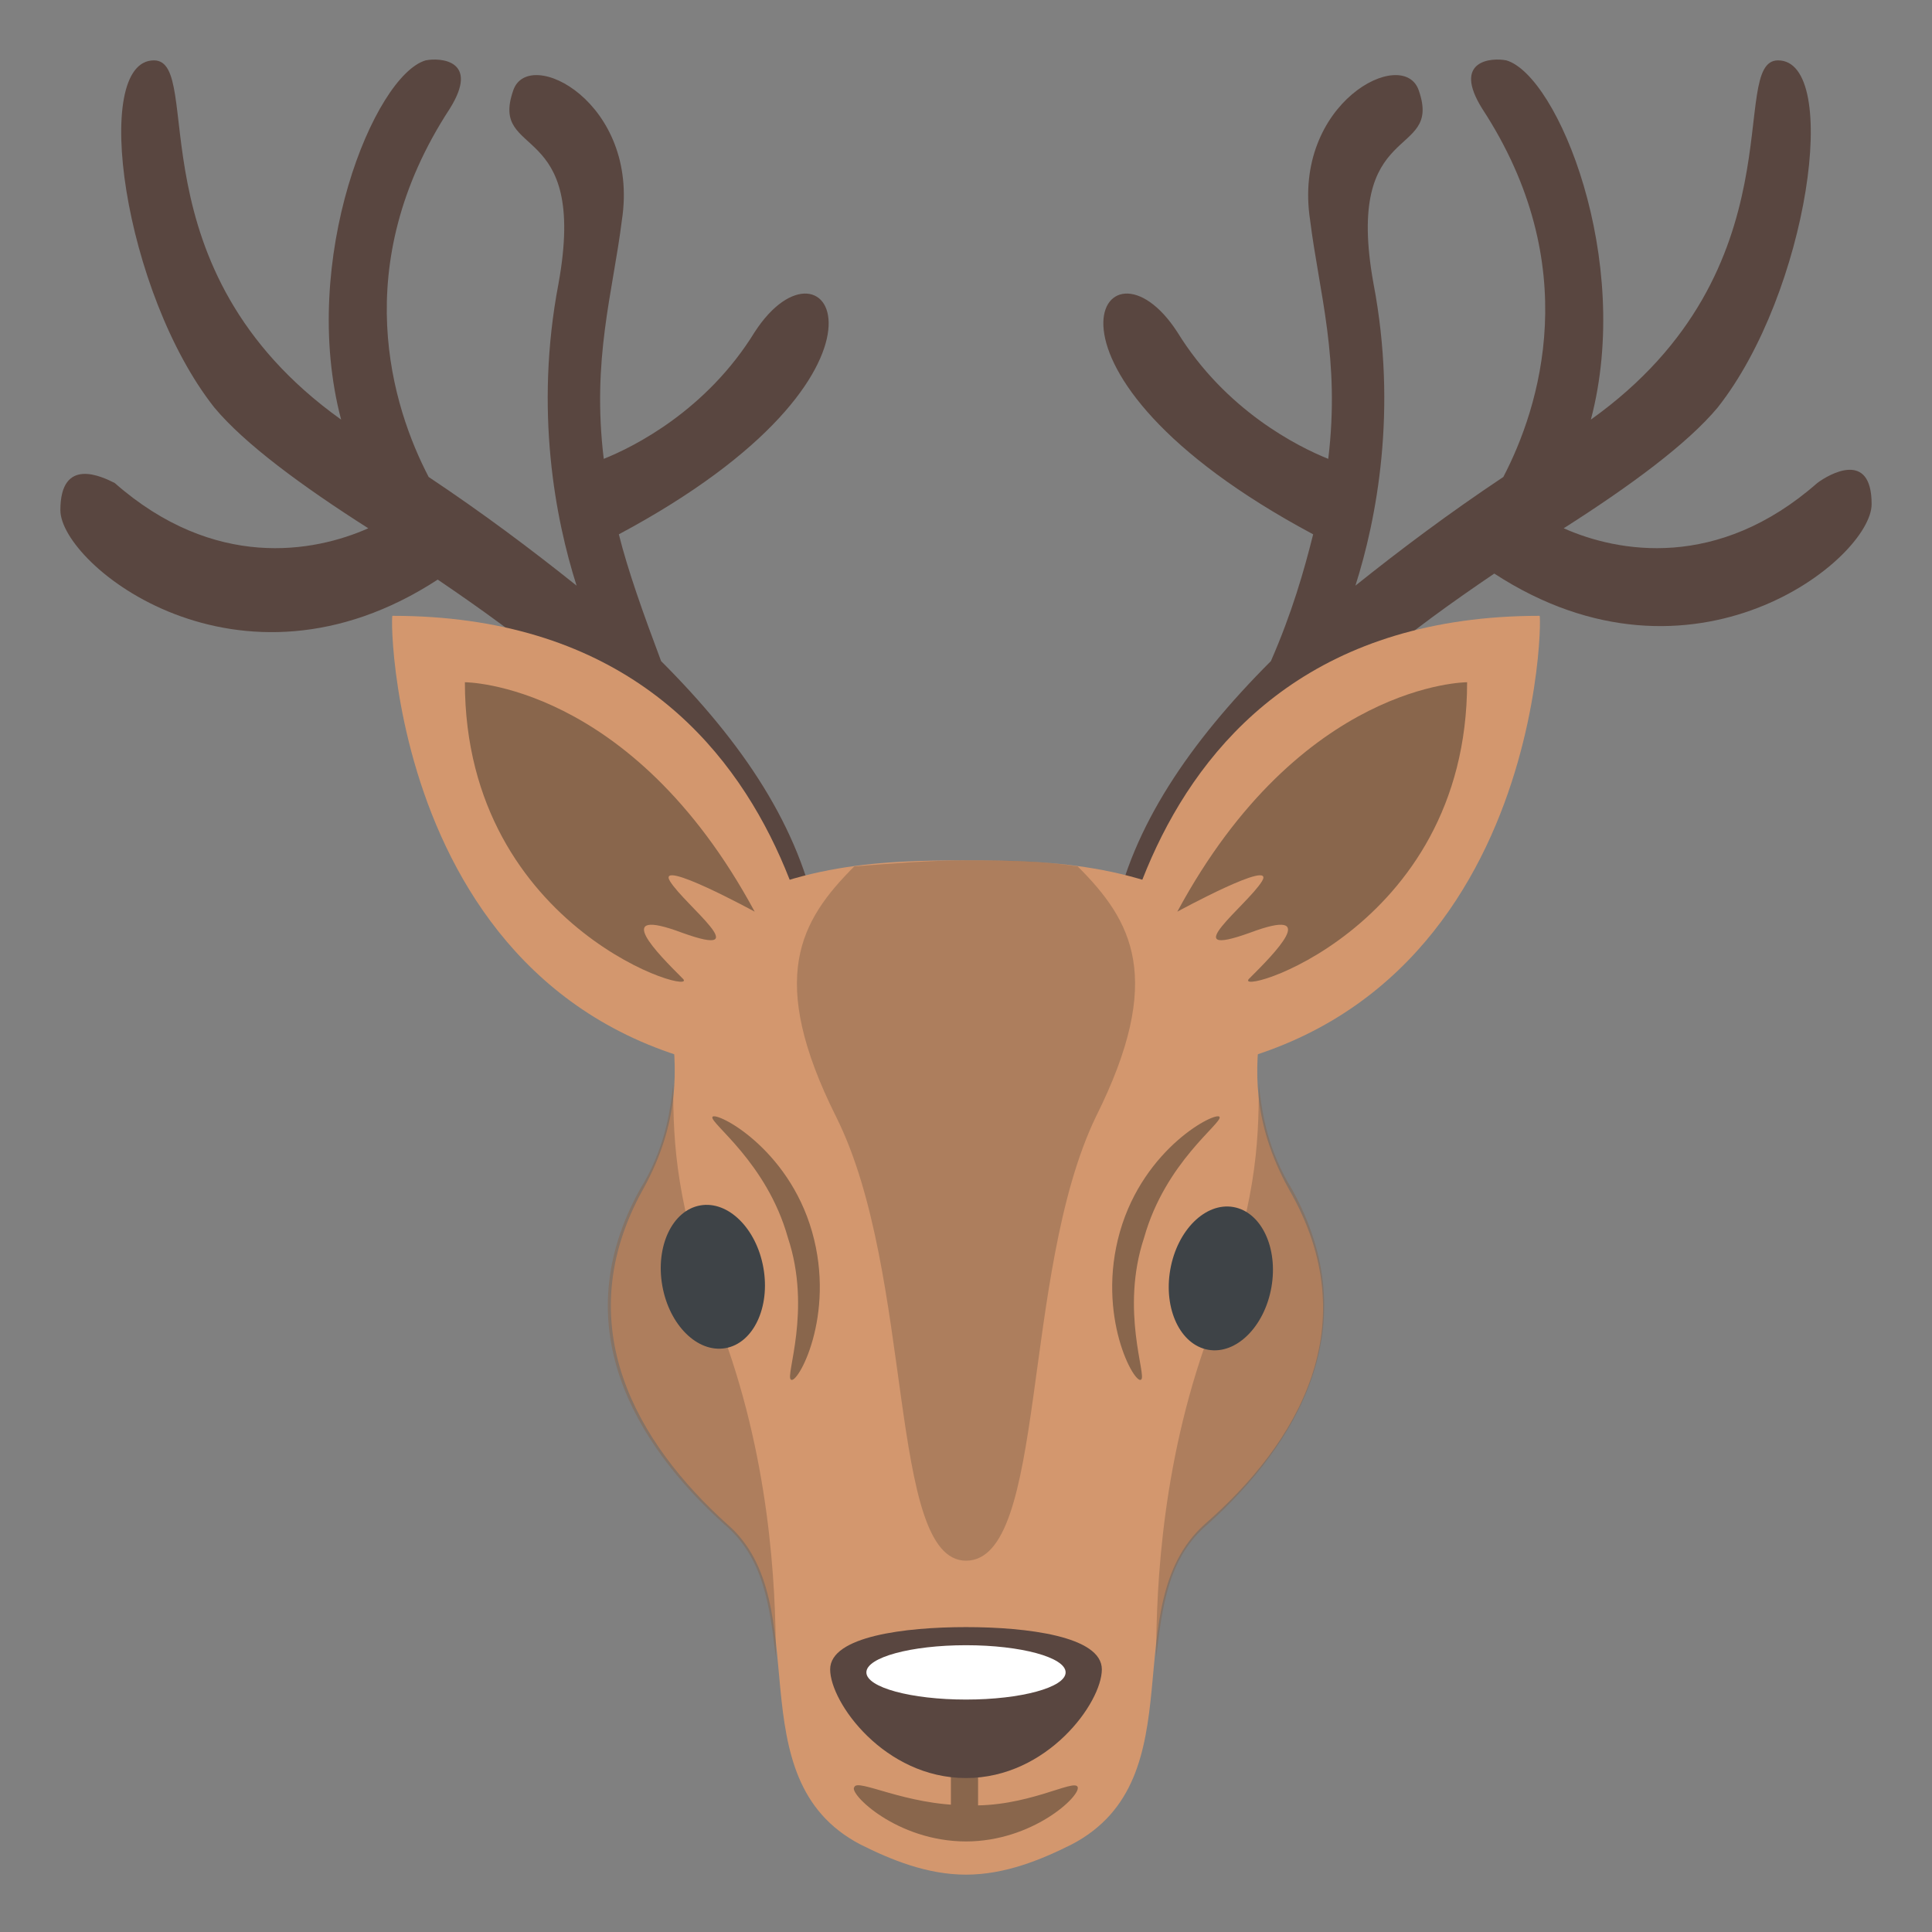 <svg xmlns="http://www.w3.org/2000/svg" viewBox="0 0 64 64" enable-background="new 0 0 64 64">
	<rect x="0" y="0" width="64" height="64" fill="#808080" stroke="none"/>
	<g fill="#594640" id="antlers">
		<path d="m21.9 21.9c-.6-1.6-1.1-3-1.4-4.2 10.1-5.4 6.9-10.4 4.5-6.7-1.6 2.6-4 3.8-5 4.2-.4-3.3.3-5.5.6-7.9.6-3.9-3.1-5.8-3.6-4.3-.8 2.3 2.5.9 1.5 6.4-.8 4.2-.1 7.8.6 10-1.5-1.2-3.1-2.4-4.9-3.6-1.2-2.3-2.7-7 .7-12.2 1-1.6-.3-1.7-.8-1.6-1.7.5-4.2 6.6-2.8 11.9-7-5-4.5-11.9-6.2-11.9-2.1 0-1 7.7 2 11.5 1 1.2 2.9 2.6 5.1 4-1.8.8-5.1 1.4-8.4-1.5-.4-.2-1.8-.9-1.8.9 0 1.8 5.9 6.6 12.5 2.3 2.8 1.9 5.6 4 6.8 6.2l5.8 5.2c-.6-3.2-2.5-6-5.2-8.7"/>
		<path d="m42.1 21.9c.7-1.6 1.1-3 1.4-4.2-10.1-5.4-6.9-10.4-4.5-6.7 1.6 2.6 4 3.8 5 4.2.4-3.3-.3-5.5-.6-7.9-.6-3.9 3.1-5.8 3.6-4.3.8 2.3-2.5.9-1.5 6.4.8 4.2.1 7.8-.6 10 1.5-1.2 3.1-2.4 4.9-3.6 1.2-2.3 2.7-7-.7-12.2-1-1.6.3-1.7.8-1.6 1.7.5 4.2 6.6 2.8 11.9 7-5 4.5-11.9 6.2-11.9 2.1 0 1 7.7-2 11.5-1 1.2-2.9 2.6-5.1 4 1.8.8 5.1 1.4 8.4-1.5.4-.3 1.8-1.1 1.8.7 0 1.8-5.9 6.6-12.5 2.3-2.8 1.9-5.6 4-6.8 6.2l-5.8 5.2c.6-3 2.5-5.8 5.2-8.5"/>
	</g>
	<path d="m42.7 39.4c-2.5-4.5.5-7.3-1.4-8.6-3.2-2.2-6.4-2.3-9.3-2.3-2.9 0-6.1.1-9.3 2.3-1.9 1.2 1.1 4.1-1.4 8.6s-.2 8.4 2.8 11.1c3 2.6.2 8.4 4.4 10.6 1 .5 2.2 1 3.5 1 1.3 0 2.5-.5 3.5-1 4.2-2.2 1.4-7.9 4.4-10.6 3.1-2.7 5.4-6.6 2.8-11.1" fill="#d3976e" id="head"/>
	<g opacity=".5" fill="#89664c" id="cheeks">
		<path d="m41.7 35.9c.1 1 .3 2.2 1.1 3.5 2.5 4.5.2 8.4-2.8 11.1-1.3 1.1-1.5 2.7-1.7 4.4 0-2.4.2-6.7 1.9-11.1 1.4-3.9 1.5-5.8 1.5-7.9"/>
		<path d="m22.3 35.9c-.1 1-.3 2.2-1.1 3.5-2.5 4.5-.2 8.4 2.8 11.1 1.3 1.1 1.5 2.7 1.7 4.4 0-2.4-.2-6.7-1.9-11.1-1.4-3.9-1.5-5.8-1.5-7.9"/>
	</g><g fill="#d3976e" id="ears">
		<path d="m27.5 35.7c0 0 0-15.3-14.5-15.3-.1 0 0 15.3 14.5 15.3"/>
		<path d="m36.5 35.7c0 0 0-15.3 14.5-15.3.1 0 0 15.3-14.5 15.3"/>
	</g><g fill="#89664c" id="ears_mouth">
		<path d="m15.4 22.6c0 0 5.5 0 9.6 7.6 0 0-3.3-1.8-2.8-1 .5.8 2.9 2.6.4 1.7-2.4-.9-.8.7 0 1.5.8.7-7.2-1.5-7.2-9.8"/>
		<path d="m48.6 22.6c0 0-5.5 0-9.6 7.6 0 0 3.3-1.8 2.8-1-.5.8-2.9 2.6-.4 1.7 2.4-.9.8.7 0 1.5-.8.7 7.2-1.5 7.2-9.8"/>
		<path d="m35.7 59.2c.1.3-1.5 1.8-3.7 1.8-2.3 0-3.9-1.6-3.7-1.8.1-.3 1.7.6 3.7.6 2 .1 3.6-.9 3.7-.6"/>
		<path d="m31.5 58.2h.9v1.9h-.9z"/>
	</g>
	<path d="m32 53.9c-2 0-4.5.3-4.5 1.4s1.8 3.6 4.5 3.6c2.7 0 4.5-2.5 4.5-3.6s-2.5-1.4-4.5-1.4" fill="#594640" id="nose"/>
	<ellipse cx="32" cy="55.4" rx="3.3" ry=".9" fill="#fff" id="nose_tip"/>
	<g fill="#3e4347" id="eyes">
		<ellipse transform="matrix(.985-.174.174.985-6.992 4.736)" cx="23.6" cy="42.3" rx="1.7" ry="2.4"/>
		<ellipse transform="matrix(.174-.985.985.174-8.253 74.783)" cx="40.4" cy="42.3" rx="2.4" ry="1.7"/>
	</g><g fill="#89664c" id="forehead">
		<path d="m23.6 37c-.1.2 1.8 1.5 2.5 4 .8 2.4-.1 4.6.1 4.7.2.2 1.5-2.1.7-4.9-.8-2.8-3.2-4-3.3-3.8"/>
		<path d="m40.4 37c.1.2-1.8 1.5-2.5 4-.8 2.4.1 4.6-.1 4.7-.2.2-1.5-2.1-.7-4.9.8-2.8 3.2-4 3.3-3.8"/>
		<path d="m28.3 28.7c-1.8 1.8-2.9 3.7-.6 8.3 2.6 5.2 1.7 14.7 4.3 14.7 2.7 0 1.8-9.5 4.3-14.7 2.3-4.6 1.2-6.5-.6-8.3-1.3-.2-2.5-.2-3.7-.2-1.2 0-2.4.1-3.7.2" opacity=".5"/>
	</g>
</svg>